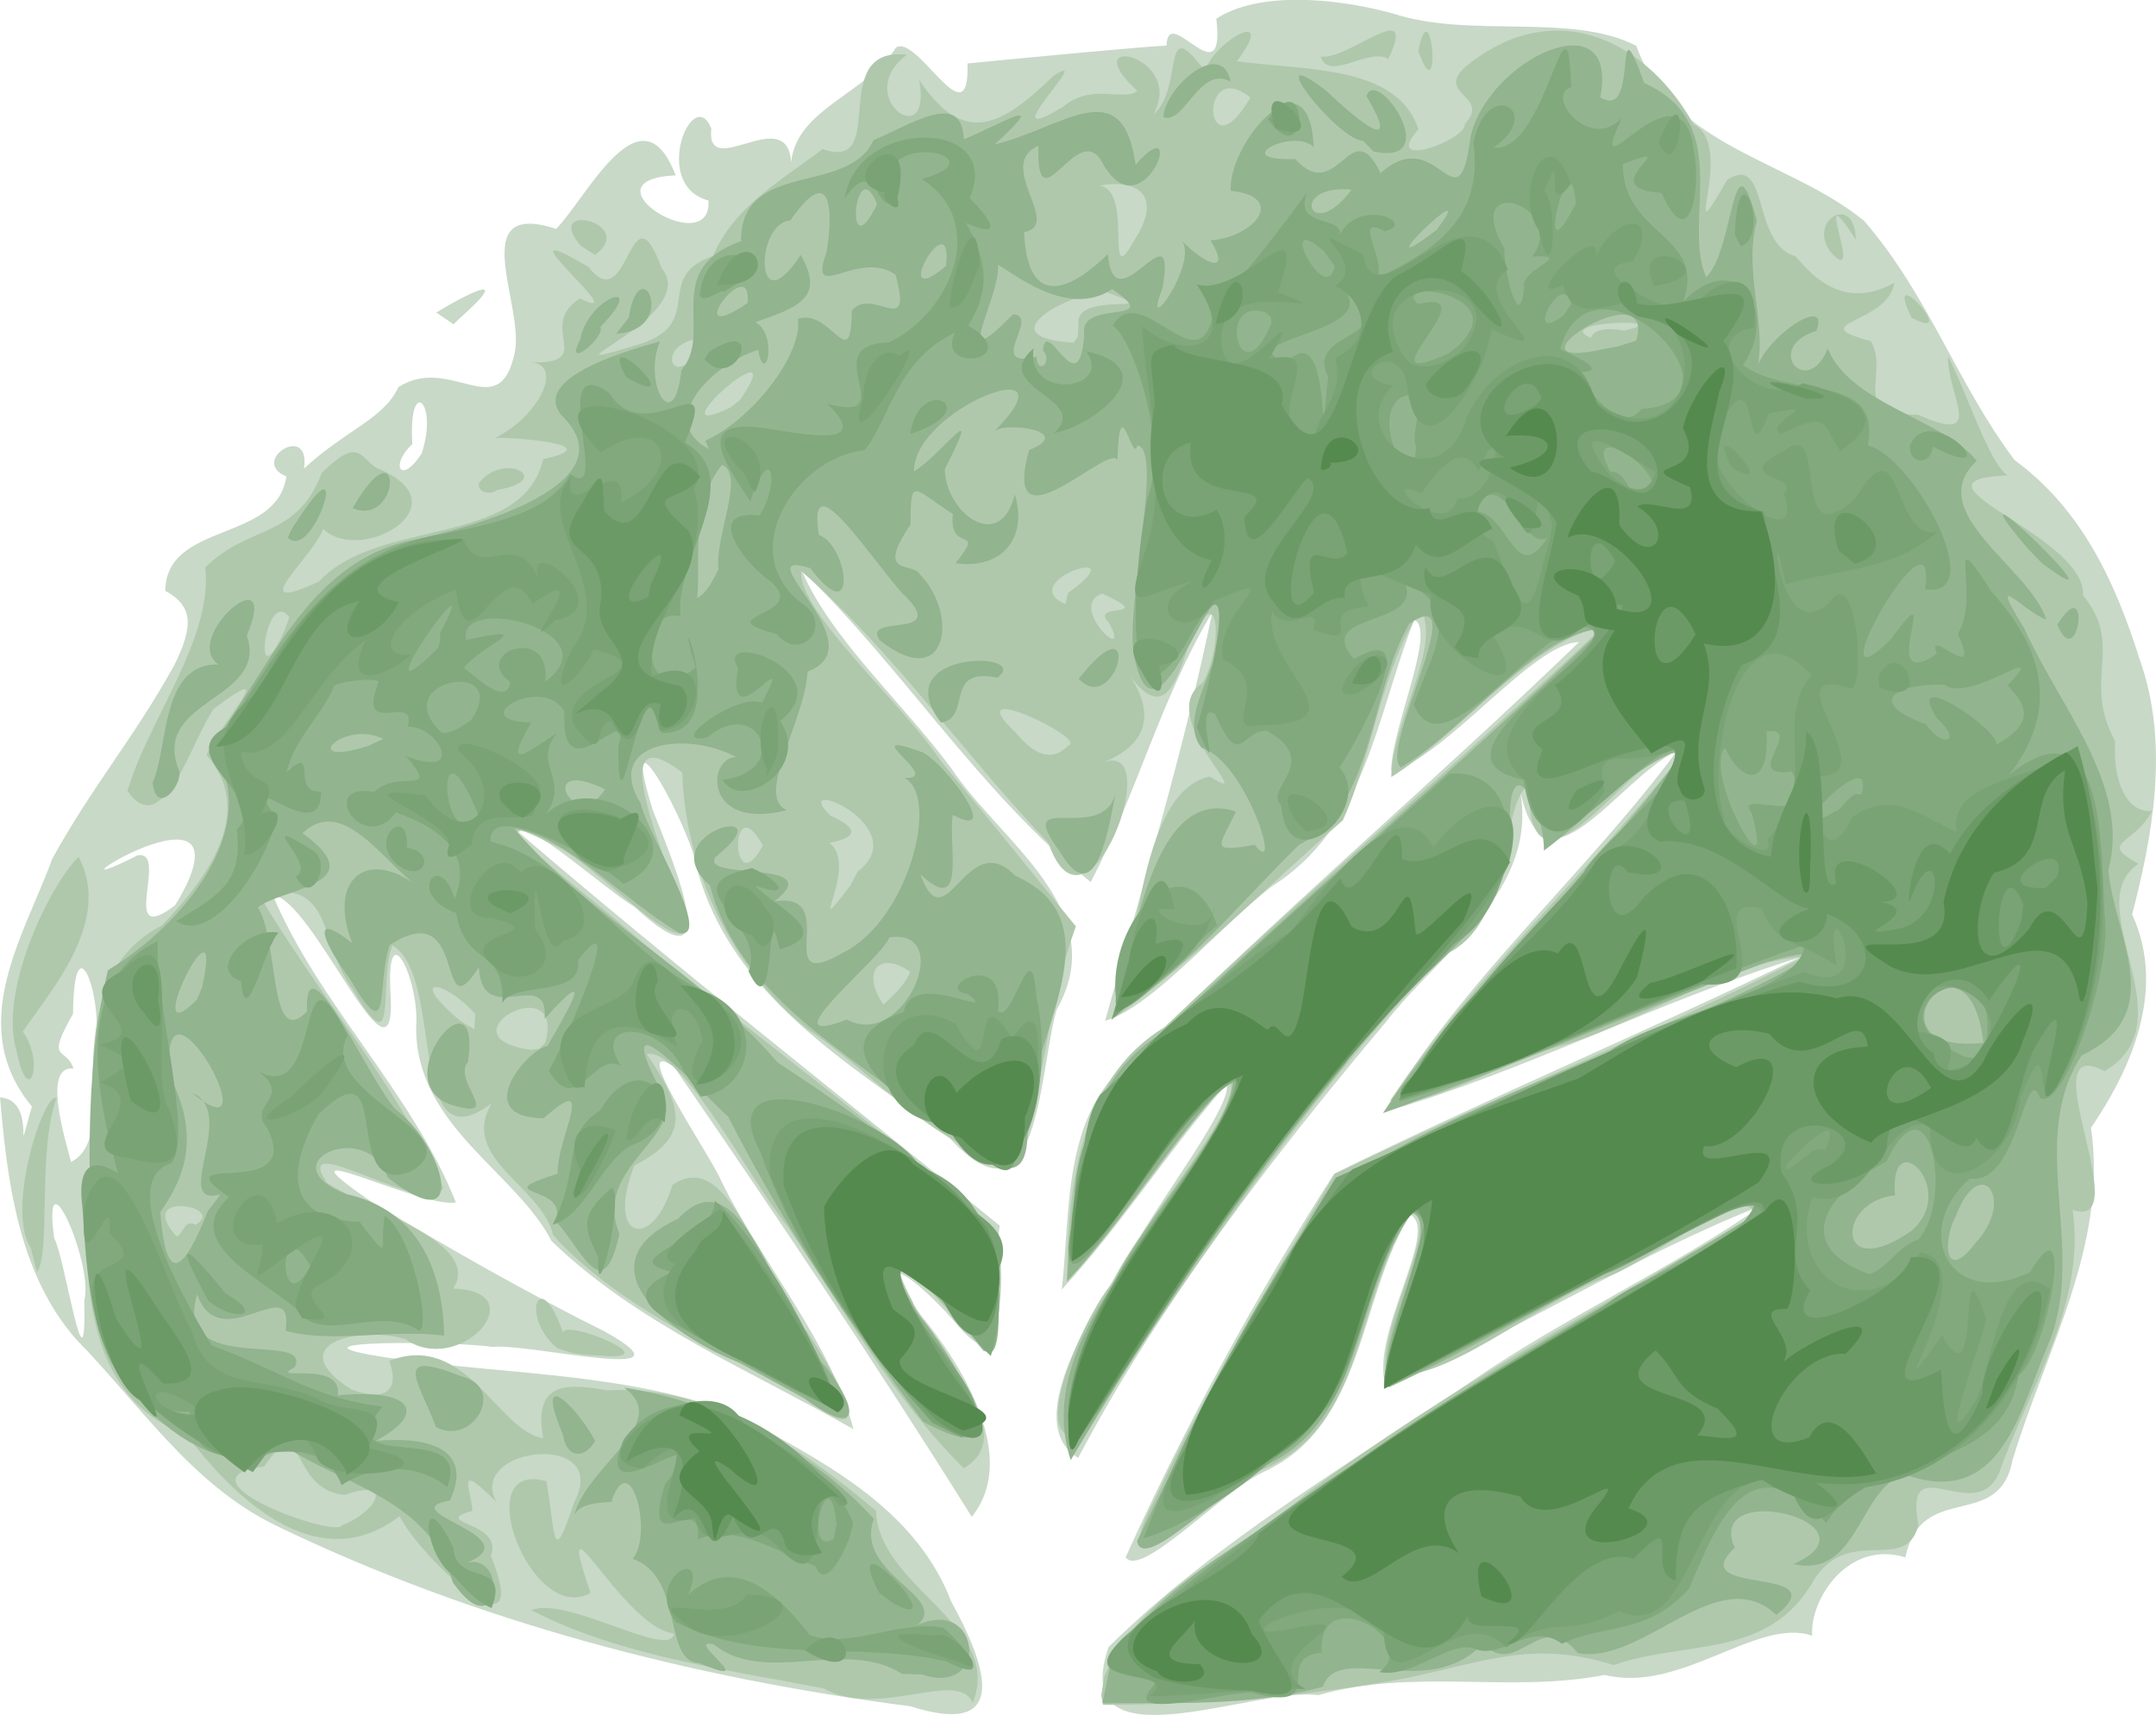 <?xml version="1.0" encoding="UTF-8"?>
<svg width="54.208mm" height="43.132mm" version="1.1" viewBox="0 0 54.208 43.132" xml:space="preserve" xmlns="http://www.w3.org/2000/svg"><g transform="translate(-81 -185.23)"><g transform="translate(30.038 43.538)" stroke-width=".265"><path d="m73.848 184.6c-5.497-0.708-10.967-2.133-15.965-4.552-2.125-1.039-3.404-3.043-5.014-4.684-1.456-1.672-1.729-4.014-1.906-6.075 0.997 0.064 0.297 1.978 0.801 0.229-1.693-2.05-0.186-4.309 0.513-6.232 1.024-1.855 2.055-3.034 3.072-4.876 0.482-0.981 0.471-1.473-0.232-1.861 0.025-1.748 2.81-1.207 3.045-2.876-0.95-0.389 0.624-1.382 0.443-0.198 1.048-0.969 2.006-1.247 2.376-2.05 1.325-0.84 2.533 0.985 2.923-0.865 0.256-1.171-1.261-3.865 1.042-3.112 0.771-0.786 2.135-3.621 3.004-1.346-2.431 0.11 0.925 2.167 0.824 0.632-1.46-0.385-0.39-2.954 0.073-1.811-0.148 1.363 1.898-0.668 2.008 0.849 0.127-1.34 1.903-1.728 2.632-2.882 0.538-0.365 1.861 2.379 1.801 0.397 1.505-0.147 4.447-0.427 5.005-0.448 0.024-1.105 1.493 1.366 1.251-0.677 1.036-0.677 2.913-0.545 4.43-0.134 1.949 0.645 4.482-0.029 6.129 0.815 0.918 2.572 3.875 2.873 5.733 4.408 1.63 1.893 2.305 4.037 3.774 6.006 1.661 1.222 2.513 2.993 3.149 5.014 0.779 2.173 0.297 4.531-0.188 6.416 0.884 1.933-0.072 3.954-1.036 5.367 0.434 2.927-1.152 5.633-1.972 8.355-0.339 1.812-2.3 0.505-2.693 2.447-1.45-0.448-2.414 1.071-2.343 1.971-1.38-0.48-3.298 1.461-5.217 0.985-2.384 0.466-4.798-0.179-7.2 0.509-1.617-0.225-6.327 1.891-5.275-1.211 2.694-2.66 6.036-4.59 9.164-6.707 2.338-1.61 4.958-2.778 7.275-4.402-3.261 1.278-6.227 3.221-9.46 4.571-0.46-1.248 1.375-3.956 0.603-4.333-1.305 2.11-1.14 5.304-3.684 6.468-1.062 0.505-3.085 2.689-3.47 2.148 1.512-3.336 3.27-6.559 5.241-9.646 3.861-1.9 7.843-3.567 11.704-5.438-3.541 1.091-6.927 2.871-10.439 3.884 2-3.355 5.046-5.957 7.359-9.08-1.529 0.73-3.359 3.938-3.957 0.936 0.509 2.565-1.966 4.08-3.378 5.901-2.87 3.421-5.627 6.988-7.723 10.941-1.53-0.926 0.572-3.978 1.445-5.35 0.607-1.153 2.421-3.487 2.294-4.05-1.466 1.655-2.65 3.545-4.151 5.168 0.234-2.056-1e-3 -4.546 1.895-5.891 3.592-3.583 7.466-6.872 11.112-10.392-1.169 0.02-3.366 2.921-4.724 3.239-0.002-1.053 1.152-3.55 0.58-3.798-0.943 2.373-1.21 5.214-3.582 6.703-1.336 1.035-2.995 3.026-4.191 3.382 0.943-3.41 1.986-6.805 2.693-10.273-1.277 2.125-1.924 4.623-3.055 6.783-2.788-2.24-4.723-5.386-7.269-7.849 0.693 1.682 2.559 3.358 3.761 4.986 1.225 1.851 4.07 3.567 2.651 6.072-0.453 1.582-0.434 5.731-2.725 3.19-2.489-1.822-5.458-3.546-6.319-6.74-0.157-1.047-2.028-4.425-1.108-1.462 0.558 1.393 1.878 4.592-0.466 2.422-0.686-0.399-2.765-2.276-2.905-1.871 3.95 3.393 8.059 6.598 12.093 9.892-0.171 0.934 0.453 4.209-1.023 2.551-0.811-0.997-2.398-2.286-0.95-0.288 1.114 1.35 2.435 3.61 1.27 5.06-2.397-3.833-4.921-7.589-7.484-11.314-1.199-0.829 0.916 2.216 1.196 2.889 1.02 2.063 2.781 4.093 3.311 6.22-2.578-1.469-5.431-2.648-7.587-4.729-0.903-1.748-3.421-2.899-3.406-5.379 0.095-1.196-0.794-3.008-0.638-0.724 0.096 2.575-1.98-2.539-2.967-2.594 1.174 2.767 3.493 4.943 4.603 7.721-0.795 0.19-4.815-1.863-2.155-0.036 1.984 1.197 3.909 2.294 5.922 3.298 2.402 1.345-1.927 0.27-2.859 0.374-0.865-0.141-5.705-0.188-2.608 0.272 2.917 0.434 5.984 0.356 8.761 1.427 2.103 1.151 4.481 2.32 5.395 4.707 0.788 1.431 1.625 3.478-1.028 2.631zm-20.766-10.209c0.238-0.919-1.066-3.85-0.758-1.563 0.268 0.468 0.814 4.201 0.758 1.563zm0.261-6.296c0.261-1.266-0.525-3.376-0.545-0.907-0.71 1.247-0.175 0.803 0.012 1.375-0.78-0.087-0.229 1.722-0.06 2.35 0.859-0.438 0.436-2.018 0.593-2.817zm2.318-4.174c1.271-2.788-4.064 0.703-1.24-0.719 0.815-0.148-0.513 2.363 0.942 1.258l0.14-0.234 0.159-0.304zm5.905-10.829c0.43-1.32-0.348-1.952-0.237-0.233-0.578 0.536-0.286 1.048 0.237 0.233zm0.376-3.535c-0.35 0.178 2.411-1.49 0.583 0.134l-0.161 0.156-0.422-0.29z" fill="#c8d9c7"/><path d="m78.717 183.88c0.857-2.188 3.361-3.12 5.05-4.594 3.563-2.67 7.501-4.759 11.313-7.028-0.085-0.93-2.776 1.269-3.767 1.562-1.722 0.632-4.117 2.76-5.499 2.425-0.212-1.235 1.341-3.644 0.678-4.097-1.486 2.09-1.128 5.438-3.836 6.522-0.928 0.555-4.128 3.516-2.647 0.706 1.319-2.822 2.927-5.491 4.518-8.164 3.907-1.889 7.962-3.491 11.816-5.464-1.897 0.099-4.174 1.703-6.234 2.275-1.278 0.357-3.404 1.613-4.191 1.341 2.118-3.133 4.949-5.691 7.284-8.642-0.779-0.826-3.807 4.51-3.81 0.704-0.756 0.577-0.351 3.535-2.145 4.293-3.5 3.632-6.288 7.855-9.057 12.044-1.496 0.41 0.047-3.012 0.728-3.79 0.705-1.523 3.391-4.49 2.95-5.124-1.471 1.6-2.6 3.483-4.081 5.072 0.019-2.222 0.257-5.066 2.446-6.391 3.624-3.445 7.45-6.686 11.077-10.117-2.005 0.503-3.549 2.675-5.366 3.82-0.002-1.316 1.281-3.323 0.739-4.209-1.03 1.594-1.19 3.614-1.959 5.298-1.897 1.659-3.681 3.466-5.718 4.952 0.586-1.804 0.625-5.675 2.373-6.055 1.327 0.834-1.455-1.532-0.172-2.362 0.512-0.917 0.435-2.793-0.368-0.917-0.394 1.267-0.753 1.859-1.659 0.483 0.874 1.119 0.714 1.972-0.502 2.452 1.654-0.667-0.384 4.831-1.355 2.014-2.129-2.226-3.893-4.813-6.219-6.839-0.077 1.036 2.551 3.321 3.527 4.796 1.138 1.372 2.257 2.76 3.382 4.143-0.706 1.933-0.812 4.029-1.407 5.975-1.986-0.231-3.631-2.261-5.339-3.392-1.936-1.543-3.065-4.003-3.152-6.455-2.189-1.662-0.163 2.761 0.15 3.81-0.08 1.048-2.385-1.588-3.383-1.982-2.607-1.371 1.159 1.506 1.786 2.064 3.014 2.587 6.301 4.86 9.226 7.543 0.451 0.633 0.187 3.141-0.197 3.123-0.558-0.691-2.952-3.445-1.794-1.257 0.51 1.191 2.8 3.309 1.293 4.196-1.731-1.7-3.031-3.997-4.426-6.07-0.989-1.235-2.67-4.521-3.548-4.346 0.888 1.298 1.151 2.067-0.307 2.8-0.742 1.849 0.442 2.196 0.955 0.491 1.54-1.054 2.321 2.753 3.387 3.69 0.629 0.986 2.005 3.182-0.048 1.707-2.164-1.267-4.617-2.252-6.336-4.128-0.298-1.252-2.365-1.924-1.552-3.318-2.171 1.641-1.157-3.213-2.495-3.973-0.362 0.964 0.173 3.106-1.002 1.092-0.871-1.178-0.448-2.814-2.341-2.361 1.464 2.498 3.43 4.717 4.619 7.362-0.325 0.818-3.867-1.569-2.928-0.133 1.082 0.724 3.925 1.524 3.182 2.671 2.086 0.058 0.182 2.234-1.209 1.269-1.132-0.346-3.137 0.117-1.355 1.265 0.985 0.364 1.198-0.09 0.955-0.719 1.942-0.747 2.717 1.758 3.872 1.948-0.237-1.352 0.473-1.413 1.604-1.205 2.61-0.154 4.854 1.431 6.763 3.026 0.06 1.934 3.218 2.874 2.433 4.836-0.365-0.875-2.362 0.417-3.748-0.366-2.475-0.483-5.115-0.815-7.352-1.968 0.903-0.371 3.477 1.256 3.591 0.588-1.297-0.142-3.09-3.936-2.102-1.024-1.472 0.856-3.109-3.366-1.109-2.808 0.234 1.3 0.131 2.258 0.699 0.53 0.953-1.808-2.699-1.409-1.96-0.012-1.029-1.026-0.64-0.354-0.597 0.228-1.111 0.314 0.807 0.27 0.46 1.127 1.134 2.793-1.799 0.018-2.29-0.994-2.099 1.616-4.223-0.534-5.366-2.057-2.607-0.916-2.595-4.085-2.451-6.374 0.307-2.243-0.517-5.198 1.845-6.426 1.116-1.168 2.376-2.838 1.117-4.285 0.378-0.843 1.919-2.471 0.19-1.166-0.537 0.705-1.269 3.393-2.18 2.07 0.542-1.82 2.15-3.826 1.958-5.615 1.074-1.091 2.297-0.708 2.927-2.379 0.92-0.908 0.96-0.413 1.363-0.134 2.282 0.914-0.373 2.463-1.326 1.54-0.259 0.721-2.067 2.218-0.107 1.327 1.5-1.63 5.112-0.836 5.64-3.081 1.806-0.397-1.082-0.571-1.217-0.531 1.131-0.555 1.734-1.854 0.9-1.905 1.691 0.051 0.123-0.894 1.238-1.606 1.486 0.734-2.304-2.284 0.22-0.789 1.023 1.33 1.03-2.177 1.838 0.033 1.003 1.2-3.331 2.751-0.729 1.958 1.951-0.519 0.435-1.718 2.015-2.269 0.537-1.211 1.513-1.761 2.76-2.688 1.702 0.598 0.072-2.603 2.121-2.374-1.409 1.043 0.658 2.519 0.305 0.636 1.113 1.659 2.038 1.197 3.367-0.095 1.169-0.769-1.687 1.953 0.248 0.769 0.742-0.611 1.484-0.124 1.873-0.397-1.633-1.501 1.223-0.909 0.406 0.582 0.785-0.666 0.163-2.611 1.293-1.081 0.223-0.763 1.86-1.653 0.802-0.249 1.843 0.243 4.024 0.106 4.566 1.709-0.949 1.063 1.208 0.273 1.165-0.133 0.749-0.782-1.105-0.744 0.367-1.698 2.113-1.453 4.273-0.288 5.388 1.712 1.098 0.544-0.436 3.608 0.845 1.386 1.07-0.663 0.597 1.626 1.721 1.93 0.702 0.881 1.508 1.207 2.476 0.663-0.148 1.051-2.345 0.997-0.586 1.47 0.478 0.847-0.578 1.887 1.176 1.845 1.772 0.794 0.73-0.479 0.763-1.469 0.507 1.006 1.046 2.714 1.496 2.998-2.846 0.124 1.993 1.509 1.898 3.019 1.052 1.273-0.04 2.119 0.807 3.665-0.066 1.005 0.299 1.825 0.929 1.755-0.462 0.875-1.365 0.763-0.342 1.33-1.542 1.032 1.295 3.962-0.855 5.215-1.934-1.022 0.868 4.043-0.801 3.49 0.34 2.369-1.091 4.46-1.847 6.61-0.604 1.376-2.415-0.699-2.029 1.31-0.327 1.29-1.827-0.1-2.709 1.521-1.149 1.843-3.136 1.375-4.955 2.004-1.977-0.622-3.137-0.117-5.176 0.32-2.515 0.479-5.131 0.671-7.662 0.68l-0.045-0.235 0.069-0.451zm-19.157-3.829c0.909-0.357 1.309-1.204 0.07-0.767-1.403-0.105-0.994-2.216-2.027-0.713-2.348 0.304 1.796 1.815 1.957 1.48zm-3.682-7.558c0.824-0.467-1.562-0.889-0.469 0.299 0.168-0.096 0.201-0.45 0.469-0.299zm8.792-4.578c0.537-1.915-2.709-0.153-0.362 0.178l0.21-0.022 0.152-0.156zm-1.759-0.728c-0.816-0.892-1.739-0.965-0.372 0.181l0.35 0.21zm10.936-1.055c-0.758-0.544-1.251-0.022-0.673 0.824 0.257-0.241 0.54-0.487 0.673-0.824zm-1.323-2.517c1.483-1.149-1.78-2.489-0.683-1.41 1.167 0.511 0.029 0.663-0.024 0.683 0.775 0.605-0.683 2.644 0.521 1.08l0.186-0.353zm-2.381-0.661c-0.849-1.542-0.818 1.514 0 0zm7.673-2.514c0.556-0.143-2.85-1.768-1.307-0.314 0.336 0.402 0.835 0.822 1.307 0.314zm-19.579-3.226c-0.604-0.811-0.976 2.274-0.109 0.301zm20.604 0.133c-0.517-0.531 1.259-0.064-0.163-0.728-0.921 0.315 0.779 1.857 0.163 0.728zm-1.025-0.744c1.819-1.3-1.39-0.307-0.071 0.28l0.071-0.28zm-8.247-4.856c1.405-2.038-2.32 1.202-0.236 0.19zm-0.851-1.553c-1.436 0.04-0.818 1.604 0 3e-5zm9.363-0.367c-0.107-0.847 2.453-0.172 0.623-0.816-0.978 0.117-2.911 1.17-0.748 1.297l0.106-0.152 0.02-0.329zm13.714 0.178c1.476-0.318-1.853-0.249-0.839 0.182 0.138-0.302 0.616-0.212 0.839-0.182zm-12.329-2.244c0.791-1.212 0.021-1.574-0.856-1.398 0.866 0.106 0.105 2.723 0.856 1.398zm2.935-3.615c-1.321-1.068-1.172 2.014 0 0zm-17.448 31.436c-0.942-0.827-0.405-2.096 0.167-0.36-0.074-0.418 2.769 0.733 0.915 0.559-0.367-9e-3 -0.742-0.042-1.081-0.198zm-13.216-2.51c-0.641-0.962 0.335-3.949 0.649-3.764-0.489 1.315-0.14 3.891-0.492 4.371l-0.077-0.273-0.08-0.334zm-0.361-4.957c-0.452-1.543 0.855-4.184 1.563-4.876 0.848 1.611-0.671 3.326-1.405 4.393 0.557 0.752 0.153 2.003-0.158 0.483zm11.623-14.263c0.61-0.835 1.954-0.093 0.474 0.158-0.143 0.119-0.491 0.103-0.474-0.158zm36.023-4.173c-0.76-1.563 1.296 0.705 0 0zm-33.446-1.795c-1.012-1.156 1.441-0.593 0.349 0.217l-0.349-0.217zm31.467 0.207c-0.718-0.812 0.559-1.603 0.579-0.37-1.171-1.829 0.217 1.178-0.579 0.37zm-12.876-4.977c0.679 0.114 2.471-1.565 1.7 0.062-0.468-0.306-1.504 0.582-1.7-0.062zm2.454-0.139c0.339-1.677 0.598 1.655 0 0z" fill="#afc8ac"/><path d="m78.853 183.66c1.247-2.343 4.016-3.416 6.01-5.065 3.217-2.303 6.707-4.177 10.061-6.259 0.844-1.264-2.177 0.767-2.892 1.021-2.07 1.036-4.051 2.254-6.152 3.224-0.42-1.195 1.429-4.066 0.586-4.392-1.475 1.98-1.166 5.14-3.619 6.32-0.911 0.39-3.147 2.808-3.296 1.936 1.495-2.988 2.871-6.099 4.891-8.773 2.678-2.002 5.975-2.966 8.958-4.43 0.933-0.315 4.778-2.152 1.98-1.356-3.236 1.215-6.394 2.629-9.648 3.799 2.211-3.328 5.309-5.967 7.625-9.188-1.352 0.417-2.404 1.722-3.576 2.586-0.006-1.198-0.953-2.768-0.852-0.449 0.048 2.597-2.99 3.732-4.141 5.81-2.592 3.112-4.842 6.487-6.905 9.967-0.522-1.584 0.199-3.126 1.08-4.438 0.763-1.684 2.998-3.869 3.013-5.202-1.587 1.55-2.673 3.529-4.186 5.144 0.153-2.25 0.233-4.912 2.382-6.244 3.623-3.468 7.478-6.687 11.088-10.167-1.656 0.066-3.41 2.509-5.073 3.483-0.594-0.384 1.866-4.749 0.206-3.608-1.009 1.732-0.87 4.606-2.764 5.555-1.262 1.202-3.286 3.669-4.625 4.13 0.463-1.617 0.936-5.665 3.033-4.963-0.444 0.927-0.663 1.024 0.471 0.838 0.735 0.928-0.237-2.124-1.333-2.439-0.618-0.762 0.473-2.02 0.459-2.963 0.129-2.682-1.627 3.835-2.181 0.509-0.144-1.357 0.756-5.083 0.102-5.155-0.114 0.514-0.45-1.528-0.497 0.381-0.164-0.498-2.948 2.398-2.224-0.263 1.165-0.461-0.548-0.725-0.868-0.475 2.114-2.132-2.037-0.584-2.024 1.013 0.765-0.472 1.77-2.006 0.773-0.055 0.024 1.105 1.404 2.132 1.76 0.63 0.329 1.062-0.283 1.9-1.491 1.734 0.8-0.987-0.178-0.207-0.065-1.237-1.001-0.647-1.065-0.973-1.063 0.265-0.909 1.336 0.063 0.919 0.238 1.257 0.974 0.996 0.703 3.002-1.016 1.65-0.47-0.694 1.875 0.038 0.54-1.212-0.829-0.947-2.374-3.345-2.067-1.434 0.735 0.253 1 2.448-0.216 0.834-1.725-0.533 1.716 1.946-0.067 2.599-0.085 1.301-1.329 3.131-0.524 3.488-2.128 0.535-1.991-1.353-1.272-1.335-1.241-0.675-3.351-0.387-2.401 1.17 0.154 0.714 1.841 3.416 0.976 3.254-1.34-0.774-2.892-2.467-4.157-2.628 1.923 2.266 4.69 3.625 6.625 5.886 1.943 1.263 3.861 2.66 5.419 4.388 0.055 0.504 0.457 3.932-0.436 2.596-0.648-0.924-2.916-3.052-1.464-0.682 0.775 0.9 2.864 4.248 0.138 2.725-1.822-2.415-3.532-4.961-4.897-7.662-0.706-0.633-3.01-3.224-1.749-0.754 0.904 1.2-1.721 1.95-0.989 3.694-0.416 1.915-0.97 0.329-1.608-0.321 0.365-0.933-1.803-0.599 0.054-1.19-0.035-0.88 1.035-2.634-0.352-1.393-1.854-0.018-0.412-1.739 0.095-1.817 0.498-0.868 1.273-2.183-0.07-0.685 0.105-1.361-1.569 0.297-1.654-1.3-1.098 1.719-0.24-1.869-2.245-0.552-0.343 1.038 0.062 2.671-1.022 0.809-0.492-0.638-1.122-1.811 0.085-0.858-0.612-1.538 0.301-2.405 1.595-1.47-0.813-0.578-1.844-2.262-2.849-1.296 1.824 1.299-0.528 1.382-1.119 1.865 0.538 0.851 0.264 3.61 1.234 2.618-0.083-2.025 1.654 1.917 2.243 2.475 1.177 0.886 1.899 3.357-0.213 1.701-0.496-1.506-3.037-0.373-1.059 0.411 1.81 0.397 2.442 1.887 2.477 3.565-1.347-0.176-2.808 0.203-3.986-0.121 0.226-1.577-1.639 0.713-2.225-0.918-0.626 2.081 2.901 0.893 2.455 1.83-0.736 0.399 1.212-0.212 1.084 0.711 1.855-0.184 2.285 0.437 0.942 1.15 0.91-0.1 2.567-0.012 1.877 1.491-1.577 0.291 2.347 0.956 0.211 1.643 1.305-0.637 1.101 2.189-0.14 0.419-0.566-2.085-2.754-2.444-4.251-3.439-1.704 1.291-4.715-1.516-4.757-3.62-0.136-2.767-0.298-5.622 0.335-8.335 1.88-1.129 3.981-3.622 2.591-5.637 1.462-1.888 2.412-4.597 5.012-5.168 1.549-0.318 5.584-1.427 3.799-3.155-0.817-1.012 2.036-1.713 2.482-1.856-0.45 1.038 0.354 2.449 0.534 0.727 0.834-0.943-0.522-2.531 1.502-3.246-0.007-2.062 2.693-1.129 3.33-2.539 0.973-0.406 2.226-1.271 2.272-0.02 0.991-0.412 2.207-1.185 0.773 0.128 1.713-0.409 3.216-1.866 3.545 0.509 1.344-1.524 0.202 1.76-0.824-0.026-0.601-1.217-1.68 1.684-1.619-0.45-1.103 0.486 0.626 1.99-0.361 2.17 0.079 1.801 1.007 1.623 2.107 0.554 0.152 1.883 1.753-1.331 1.374 0.856-0.556 1.399 0.898-0.601 0.492-1.185 0.605 0.622 1.243 0.838 0.713-0.017 1.133-0.084 1.914-1.106 0.511-1.245-0.088-1.191 1.976-3.599 2.085-1.101-0.499-0.501-2.194 0.365-0.464 0.3 1.067 1.187 1.401-1.212 2.145 0.358 1.455-1.325 1.949 1.525 2.267-0.941 0.478-1.965 3.746-3.454 3.257-0.969 1.024 0.64 0.271-2.672 1.105-0.358 2.289 1.025 0.94 3.449 1.556 4.882 0.719-0.666 0.649-3.765 1.277-1.419-0.371 1.365 0.34 2.725-0.05 3.953-0.015-0.846 1.919-2.201 1.55-1.187-1.365 0.432-0.224 1.726 0.281 0.448 0.585 1.414 2.864 1.747 3.748 2.823-1.381 1.284 1.299 2.654 1.748 3.987-0.509-0.133-1.549-1.378-0.556 0.224 0.913 2.024 2.682 3.953 2.116 6.083 0.156 1.693 1.53 3.614-0.669 4.657-1.402 2.146 0.142 4.876-0.829 7.235-0.73 1.678-1.188 4.2-3.645 3.295-1.145 0.414-1.147 2.62-2.776 2.266 2.304-1.035-2.253-2.177-1.475-0.41-1.331 1.238 2.623 0.415 1.047 1.687-1.461-1.384-3.333 1.258-4.988 0.962-0.956-1.171-1.519 0.671-2.394-0.243-1.359 1.472-3.639-0.062-4.018 1.086-1.806 0.494-3.691 0.402-5.544 0.411 0.059-0.286 0.117-0.573 0.176-0.859zm-22.346-11.932c-1.269 0.343 0.464-2.066-0.716-2.555 2.138 1.772-0.881-3.66-0.555-0.402 0.712 1.387 0.453 2.426-0.245 3.403 0.152 1.931 0.601 1.47 1.195-0.021l0.321-0.425zm44.132 1.216c1.021-1.115 0.1-2.279-0.503-0.666-0.319 0.562-0.315 1.735 0.503 0.666zm-1.617-0.299c1.217-1.06-0.576-2.757-0.413-0.892-1.473 0.135-1.515 2.234 0.413 0.892zm1.81-4.728c-0.389-3.276-3.145 0.329 0 0zm-44.792-1.388c0.616-2.719-1.659 1.843-0.129 0.304l0.129-0.304zm10.136-4.987c-1.809-0.883-0.759 1.177 0 0zm-5.578-1.269c-1.025-0.502-2.18 0.75-0.378 0.177l0.378-0.177zm8.428-4.263c-0.1-0.817 0.685-2.397 0.087-2.627-0.808 1.017-0.527 2.384-0.622 3.353 0.272-0.162 0.395-0.461 0.535-0.726zm-0.331-3.233c1.168-0.531 2.447-2.154 2.33-3.069 0.836-0.27 1.343 1.456 1.351-0.199 0.514-0.643 1.561 0.748 1.102-0.909-0.943-0.669-2.221 0.786-1.734-0.571 0.133-0.763 0.222-2.413-0.913-0.793-0.891 0.065-0.906 2.677 0.261 0.867 0.625 1.08-0.063 1.316-1.14 1.69 0.587 0.315 0.25 1.675 0.072 0.696-1.217 0.389-2.548 1.808-1.236 2.497l-0.093-0.209zm8.49-2.279c0.091-0.913 0.912 1.46 1.038-0.41-0.143-0.89 2.077-0.197 0.701-1.127-1.093 0.744-2.457-0.381-2.869-0.61 0.061 0.842-1.243 2.898 0.378 1.244 0.704 0.053-0.711 1.382 0.591 1.066 0.03 0.491 0.418 0.125 0.16-0.163zm14.917-0.24c0.538-1.835-3.632 0.852-0.8 0.208l0.343-0.063zm-22.343-0.946c0.121-1.355-1.779 1.207 1.3e-5 0zm4.988-0.93c0.186-1.709-1.505 1.251 0 1e-5zm12.331-0.904c1.253-1.646-2.042 1.542 0 0zm-14.064-0.648c-0.555-1.414-0.85 1.736 0 0zm11.93-0.369c-1.613-0.148-1.035 1.403 0 0zm-11.297 37.326c-1.42-0.915-3.471 0.306-4.737-0.744-0.813-0.187 1.305 1.175-0.373 0.468-0.921-0.027-0.367-2.187-1.669-2.615 0.525-0.624-0.045-2.838-0.526-1.47 0.178 0.091-0.804-0.053-0.951 0.397 0.305-1.272 2.492-2.347 1.264-3.236 2.342 0.368 4.68 1.545 6.28 3.3-0.518 1.382 1.929 1.962 1.093 2.672 1.593-0.737 1.837 1.816 0.11 1.24l-0.491-0.013zm-8.531-6.019c-0.768-1.824 0.402-0.639 0.809 0.161-0.281 0.483-0.726 0.421-0.809-0.161zm-3.193-0.193c-0.438-1.166-1.134-1.968 0.643-1.271 1.159 0.287 0.26 1.782-0.643 1.271zm7.66-1.605c-1.6-0.6-4.164-2.426-1.567-3.632 1.661-1.788 2.563 2.631 3.72 3.739 0.911 1.204 0.767 1.75-0.572 0.761-0.53-0.285-1.056-0.575-1.582-0.869zm4.098-6.659c-1.927-1.472-4.217-2.837-4.866-5.349-1.536-1.326 1.985-2.192 0.144-0.726-0.453 0.621 2.881 0.044 1.472 1.123 1.744-0.273-0.16 2.392 1.747 1.282 1.627-0.819 2.425-3.93 1.524-4.387 1.025 0.056-1.329-1.286 0.436-0.652 0.536 0.225 2.088 2.279 0.779 1.582-0.117 0.793 0.354 2.581-0.813 1.497 0.641 1.774 1.155-1.233 2.383 0.032 2.743 1.224 0.158 4.309 0.308 6.451 0.01 2.327-2.264-0.538-3.115-0.854zm-1.426-1.979c1.443 0.777 2.745-2.324 1.065-2.065-0.126 0.481-3.159 2.867-1.065 2.065zm-9.849 2.171c-1.884-0.487 0.683-3.608 0.324-1.111-0.408 0.482 0.879 1.444-0.324 1.111zm15.201-6.398c-1.219-1.647 1.109-0.103 1.419-1.514-0.165 0.691-0.46 3.154-1.419 1.514zm-22.808-1.736c0.403-0.862 0.189-2.999 1.654-2.968-0.952-0.676 1.591-2.818 0.715-0.728 0.563 1.65-2.475 1.589-1.69 3.429 0.026 0.415-0.598 1.095-0.678 0.267zm19.824-1.506c-1.419-1.845 2.357-1.8 1.411-1.129-1.36-0.276-0.624 1.008-1.411 1.129zm3.46-1.1c1.666-2.106 0.962 0.992 0 0zm24.606-1.363c0.878-1.397 0.525 1.276 0 0zm-0.738-1.906c-2.355-2.779 2.775 2.173 0.358 0.366l-0.358-0.366zm-43.408-0.869c1.274-1.911 0.273 1.222-0.347 0.587l0.118-0.247zm1.284-0.154c1.283-2.219 1.222 0.505 0 0zm5.724-4.243c0.184-1.065 1.762-1.604 0.505-0.314 0.14 0.252-0.947 1.147-0.505 0.314zm1.222-0.55c0.275-1.787 1.289 0.309-0.32 0.409l0.32-0.409zm18.457-4.446c-0.669-0.032-2.668-2.624-0.899-1.236 0.574 0.545 1.977 1.787 0.986 0.114 0.257-0.787 1.994 1.781 0.177 1.391l-0.263-0.27zm-5.021-0.598c0.074-0.798 1.481-1.976 1.694-0.889-0.781-0.435-1.169 1.113-1.694 0.889z" fill="#92b48e"/><path d="m79.913 184.14c0.652-0.636-2.116 0.116-0.708-1.266 3.683-3.239 7.941-5.768 12.1-8.347 1.142-0.921 3.536-1.441 3.826-2.716-3.158 1.514-6.236 3.19-9.35 4.792 0.114-1.566 0.813-3.007 1.06-4.532-1.329 0.121-1.498 3.625-2.459 4.951-1.228 1.365-3.074 2.87-4.672 3.357 1.187-3.056 2.814-5.974 4.701-8.656 2.012-1.703 4.704-2.374 7.021-3.594 1.332-0.959 4.776-1.425 4.9-2.668-3.454 1.15-6.691 2.907-10.187 3.929 0.882-1.869 3.13-3.923 4.63-5.757 0.436-0.786 3.289-2.99 2.18-3.078-1.424 0.648-3.261 3.636-3.685 0.746-2.996-0.604 3.243-3.752 1.441-3.851-1.31 0.266-3.522 3.681-4.199 1.956 0.399-1.192 1.303-2.424-0.223-3.053 0.445 1.128-2.333 0.713-1.285 1.915 1.874-1.105-7e-3 2.204-0.366 2.723 0.926 1.053-1.321 2.934-1.465 0.942-0.461-0.402 1.058-1.084-0.368-1.87-0.648 0.019-0.66 0.998-1.293-0.414-0.61-0.393 0.284 2.086-0.457 0.334 0.34-1.096 1.22-4.909-0.313-2.038-1.749 2.638-1.192-2.564-0.923-3.727 0.532-1.442-0.423-4.093-0.88-4.335 0.716-1.24 2.298 1.74 2.554-0.516 0.884-0.842 1.909-2.274 2.33-2.829-0.347 0.909 0.921 0.561 0.822 1.066 0.473-0.957 1.972-0.314 1.137-0.096-0.967-0.527 0.353 1.154-0.392 1.281 1.66-0.792 2.873-1.581 2.621-3.517 0.342-1.66 1.808-0.763 0.502 0.131 1.333 0.183 1.86-4.415 1.952-1.523-0.675 0.205 0.468 1.646 1.276 0.776-1.025 2.232 1.527-1.691 1.813 0.854 0.178 0.881-0.095 2.663-0.816 1.03-1.84-0.107 0.747-1.372-0.973-0.726-0.018 1.805 2.126 1.785 1.517 3.46 1.401-1.407 2.408 0.296 1.502 1.602 1.213 0.874 3.485 0.145 3.141 2.017 1.152 0.291 3.079 3.869 1.438 3.617 0.352-2.451-2.925 3.302-0.861 1.262 1.419-1.964-0.453 1.446 1.16 0.361-0.301-0.758 1.16 0.885 0.526-0.504 0.618-0.987-0.391-2.98 0.842-1.064 1.415 1.57 1.649 3.055 0.446 4.613 2.487-1.969 2.294 1.974 2.409 3.63 0.155 1.321-1.033 4.842-1.632 4.492-0.378-1.014-0.517 2.21-1.762 2.029-1.5 1.313-0.51 3.334 1.514 2.353 1.165-1.985 0.436 2.111-0.291 2.59-0.374 2.539-3.792 1.949-4.835 3.716-1.923-2.096-2.738-0.029-3.447 1.648-1.042 1.187-2.195 0.891-3.196 1.394-0.792-0.589-1.506 0.405-2.19 0.128-0.61-0.248-1.564 0.75-2.402 0.581 1.113-0.828-1.582-2.292-1.45-0.489-1.258 0.115 0.214 1.488-1.661 1.033-0.365-0.182-3.404 0.768-2.62-0.139zm19.278-11.272c0.903-1.015 0.295-4.253-0.8-1.966-1.478 0.771-2.446 2.101-0.424 2.833 0.477-0.165 0.724-0.721 1.224-0.866zm1.721-5.028c0.332-2.599-3.134-0.798-0.783 0.309 0.329 0.227 0.794 0.221 0.783-0.309zm-5.905-5.697c-0.536-0.689 1.931 0.541 1.006-1.05-1.315 0.196 0.355-1.123-0.636-1.01 0.079 1.522-0.661 1.259-1.041 0.413-0.588 0.624 1.31 3.963 0.671 1.647zm2.753-0.465c0.412-1.43-2.288 1.379-0.653 0.419 0.168-0.013 0.378-0.543 0.653-0.419zm1.904-1.926c-0.871-1.339 1.528 0.255 1.495 0.665 1.123-0.614 0.613-1.129 0.284-1.486 1.124-1.233-0.935 0.481-1.592-0.023-1.28-0.028-1.971 0.452-0.469 0.997 0.422 0.606 0.95 0.462 0.282-0.153zm-9.784-4.552c-0.623 0.451-1.092-1.997-1.888-0.657 0.915-0.038 1.04 1.988 1.888 0.657zm2.622-1.382c-0.196-0.641-1.719-1.459-1.05-0.265 0.526-0.036 0.437 1.074 1.05 0.265zm-5.934-0.902c-0.198-0.435 0.505-1.622-0.415-1.211-0.747 0.591 0.355 2.57 0.415 1.211zm-2.21-1.754c-0.622-1.189 1.957-0.918 0.473-2.074 0.604 1.007-3.035 1.148-1.526 1.725 1.224-1.298 0.761 3.239 1.052 0.349zm7.872 0.816c2.974-0.201-1.24-4.36-2.043-1.51 0.204 0.114 1.444 0.616 0.353 0.581 0.34 0.37 1.154 1.641 1.69 0.929zm-4.843-1.401c1.968-1.442-1.544-1.952-0.772-1.238 1.886-0.458-1.595 2.318 0.772 1.238zm-4.59-1.021c-1.281-0.465-0.673 2.225 0.132 0.264l-0.009-0.145-0.123-0.119zm7.671-0.219c-0.206-0.922-1.259 1.1-0.184 0.279zm-1.182-0.424c-0.115-0.449 1.315-0.825 0.208-0.772 0.913-1.315-1.832-2.143-0.706-0.191-0.049 0.327 0.359 2.257 0.498 0.964zm-5.034-0.904c-1.264-1.103 0.062 1.456 0.267 0.374zm6.331-1.204c-0.136-1.843-1.102 2.189 0 0zm-15.821 36.67c-2.191-0.524-4.641 0.1-6.8-0.988-0.836-1.075 0.867-2.022 0.304-0.688 1.083-1.002 2.154-0.16 3.052 1.003 0.958 0.385 2.272-0.388 3.355-0.177 0.361 0.265 1.469 1.546 0.088 0.85zm-12.399-2.16c-0.79-0.541-0.863-2.469-0.005-0.713 0.049 1.001 1.438 0.298 0.964 1.527-0.4-0.165-0.678-0.503-0.958-0.814zm10.699 0.426c-1.065-2.098 1.997 1.154 0.354 0.265l-0.354-0.265zm-1.595-0.662c-1.287-0.524-2.016-1.036-2.962-0.679 0.126-1.312-1.447 0.65-0.824-1.379 1.704-2.119-1.957 1.073-1.04-1.126 1.609-2.228 4.99 0.309 5.761 2.054 0.043 0.326-0.66 1.902-0.935 1.131zm0.529-1.051c-0.179-1.836-0.898 0.872-0.068 0.363zm-12.444-0.989c-0.791-2.019-3.607 0.556-3.822-1.848-2.436 0.095-2.578-3.306-2.692-5.105-0.148-1.107 0.243-1.303 0.894-0.885-0.527-1.896-1.166-4.824 0.994-5.84-0.069 1.637 0.907 4.937 0.34 5.582-1.408 0.445 0.352 3.481 1.017 4.582 1.7 0.619 2.534 1.327 4.292 1.54-1.384 1.774 2.287 0.276 1.633 2.021-0.716-0.593-1.844-0.587-2.655-0.047zm18.265-1.98c0.318-2.756 2.503-4.809 3.816-7.145 1.801-2.607-1.306 0.217-1.732 1.181-0.709 0.894-2.601 4.169-1.927 1.088-0.089-2.571 1.782-4.249 3.577-5.758 1.909-1.805 3.91-3.521 5.853-5.276 2.125-0.184 1.804 3.358 0.07 4.309-3.755 3.776-6.712 8.233-9.56 12.701-0.115-0.356-0.08-0.734-0.097-1.101zm-3.944-0.183c-1.508-1.889-2.996-3.922-3.795-6.218-1.329-2.525 3.299-0.877 4.026 0.388 2.106 0.71 2.211 3.431 1.768 4.746-0.715-0.667-1.76-2.399-2.407-2.123 0.16 1.268 3.133 3.575 1.672 4.171-0.497-0.204-0.897-0.583-1.264-0.964zm-4.126-0.873c-1.127-0.844-3.76-1.486-1.883-2.324-1.558-0.36 1.121-0.776 1.068-1.795 1.207 0.991 2.881 4.151 3.071 5.269-0.774-0.338-1.515-0.747-2.256-1.15zm-11.355-1.418c-0.989-0.802-2.878-1.698-1.669-2.791-1.796-1.226 1.924 0.169 0.956-1.741-0.518-0.589 0.654-0.745-0.206-1.41 1.655 0.868 0.872-3.64 2.229-0.908-0.82 1.509 3.266 2.486 1.573 3.426-1.807 0.654-0.342-3.342-2.31-1.449-0.798 1.403-0.818 2.65 1.033 2.705 0.84 1.069 0.492 0.683 0.637-0.153 0.689 0.45 1.168 2.838 0.868 2.887-1.025-0.677-2.49 0.424-3.111-0.567zm0.375-1.054c-0.849-1.542-0.818 1.514 0 0zm-2.572 0.86c-0.95-1.724-0.5-1.329 0.441-0.17 1.051 0.603 0.153 0.707-0.441 0.17zm9.811-1.074c-0.384-0.803-0.461-1.064 0.341-1.759 0.316 0.291-0.418 3.245-0.341 1.759zm-1.153-0.825c0.733-1.419 0.226-2.27 1.203-2.881 1.086-1.854 2.539 0.244 0.78 0.881-0.779 0.436-1.155 1.771-1.983 2zm9.475-2.715c-1.334-0.809-2.599-1.968-0.643-2.638 0.209-1.108 2.442 0.247 1.618-0.453-0.936-0.109 0.956-1.209 0.751 0.421 0.37 0.404 0.847-2.175 0.965-0.325 0.393 1.464 0.006 5.79-2.214 3.334l-0.232-0.162-0.246-0.176zm-6.173-1.148c-0.55-1.273-2.356-1.319-1.58-0.134-0.685-0.39-1.115 1.329-1.814 0.121 0.377-0.6 2.026-4.451 0.735-2.781 0.124 0.981-1.654 0.513-1.903 1.086 0.063-1.459-0.906-0.855-1.163-2.272-1.294-0.465-0.4-1.626-0.04-0.353 0.469-1.108-0.303-1.765-1.474-2.173-0.823 1.112-2.006-0.774-0.545-0.514 0.629-0.603 1.684 0.143 0.802-0.903 1.581 0.606 0.75-0.808 0.042-0.734 0.245-0.915-1.329 0.35-0.727-1.144-0.248-0.115-1.224 0.045-1.138 0.152-0.316 0.729-0.987 1.282-1.186 2.14 0.822-0.769 0.082 0.529 0.866 0.475 0.032 1.494-2.166-0.79-1.119 0.676-0.263 1.188-1.6 3.186-2.52 2.586 1.089-0.665 1.676-0.961 1.529-2.305 0.851-0.851-1.776-1.879-0.175-2.624 1.31-2.08 2.632-4.401 5.325-4.8 1.268-0.265 2.709-0.539 3.23-1.517 1.067 0.803-0.61-3.124 0.965-2.05 0.938 1.517 2.86-0.94 1.916 1.258 1.585 0.927-0.259 2.872-0.113 4.37-1.092-0.28-0.97 2.518 0.386 1.282-0.724-2.383 1.04 1.76-0.866 1.65-0.473-2.446-1.073 3.251-1.08 0.351 0.406-1.334-1.474 1.351-1.355-0.888-0.556-0.962-2.564 0.252-0.84 0.276-0.775 1.356 0.004 0.666 0.648 0.275-0.637 0.798 0.353 1.132-0.27 2.025 1.381-1.26 3.97 0.859 1.947 1.761-0.877-0.788-3.434-2.115-3.337-1.062 1.929 0.427 3.358 2.749 5.25 3.721 1.723 0.546 1.393 2.524 0.031 2.689-0.143-0.212-0.287-0.427-0.429-0.638zm-5.155-6.422c-1.168-2.888-0.946 1.152 0 0zm-0.188-2.413c1.065-1.579-2.199-1.019-0.733 0.335 0.279-2e-3 0.516-0.183 0.733-0.335zm0.982-0.947c-1.015-0.731 1.039-1.495 0.877-0.013 1.725-1.27-2.237-2.238-1.993-1.048 1.975-0.428 0.293 0.177-0.05 0.709 0.22 0.141 1.075 1.01 1.166 0.351zm-1.771-1.23c1.314-2.429-2.249 2.547-0.052 0.38l0.065-0.207zm16.995 9.167c-0.216-1.96 1.759-4.077 2.546-1.82-0.418 0.263-2.674 2.942-2.546 1.82zm-21.996-0.426c-0.856-0.251 0.142-1.373 0.951-1.209-0.318 0.212-0.838 2.598-0.951 1.209zm12.762-0.235c0.486-1.302-2.091-2.128 0.091-2.601 0.646 0.286 1.065 0.785 0.083 0.443 0.401 0.49 2.083 1.208 0.605 1.594-0.37-1.723-0.046 2.104-0.778 0.564zm-11.383-2.397c0.594-0.248-1.209-1.67 0.437-0.639 0.477 0.321-0.052 1.449-0.437 0.639zm2.549-0.292c-0.77-0.686 0.326-1.524 0.241-0.423 0.761 0.11 0.432 0.935-0.241 0.423zm8.182-2.13c1.776-0.233 0.881-2.147-0.385-1.069-1.086 0.229 0.763-1.146 1.375-0.866 0.909-1.755-0.945 1.078-0.602-0.879-0.623-1.009 2.626 0.099 1.056 1.333 0.794 1.183-0.982 2.293-1.443 1.481zm1.365-3.668c-1.913-0.487 1.071-0.443-0.287-1.417-0.652-0.522-1.493-1.721-0.149-1.564 0.516-0.807 0.307-1.946-0.236-0.359-0.774-1.141-1.402-2.153 0.561-1.804 0.99 0.153 2.477 0.429 1.385-0.642 1.952 0.512-0.367-1.493 1.544-1.548 1.527-0.719 2.531-3.003 0.829-4.106 2.183-0.617-1.581-1.36-0.644 0.534-0.518 0.478-0.453-1.212-1.296-0.067 0.327-2.039 4.012-1.993 3.137 8e-3 0.489 0.497 0.919 1.071-0.093 0.628 0.711 1.231 0.446 1.937 0.059 2.579 1.469 0.876-0.841 1.243-0.336 0.179-1.479 0.694-1.683 2.279-2.273 2.954-1.719 0.194-3.219 2.52-1.635 3.809 0.929 0.566 0.026 1.562-0.566 0.817zm28.487-4.743c0.533-1.186 2.58 1.065 0.568 0.027-0.02 0.473-0.596 0.479-0.568-0.027zm-25.131-0.29c0.211-1.552 1.946-0.628 0 0zm3.609-0.021c0.976-0.867-1.657-1.127-0.513-2.13-0.201 1.34 2.039 1.049 1.319 0.071 2.047 0.454 0.184 1.88-0.805 2.059zm-10.75-1.398c-0.832-1.524 1.738 0.961 0 0zm2.096-0.656c1.468-0.923 0.623 1.09-0.136 0.191zm-0.252-1.421c0.164-1.675 2.247-0.934 0.595-0.076-0.016-0.109-0.516 0.335-0.595 0.076zm26.025-1.505c0.086-2.339 0.912 0.058 0.153 0.28l-0.153-0.28zm-11.737-2.91c1.05-1.498 1.037 1.444 0 0z" fill="#81a97d"/><path d="m79.867 184.34c0.972-0.765-2.336-0.111-0.483-1.584 1.831-1.415 3.621-2.893 5.593-4.227 3.258-2.374 6.918-4.113 10.261-6.34-0.081-0.783-2.957 1.217-3.944 1.545-1.847 0.956-3.689 1.922-5.534 2.882-0.057-1.407 1.807-4.231 0.642-4.507-1.336 2.024-1.188 5.03-3.524 6.311-0.908 0.747-3.692 2.438-2.281 0.022 1.099-2.494 2.533-4.817 3.953-7.136 3.923-1.719 7.74-3.731 11.768-5.168 2.045 0.83 0.401-2.661 0.819-0.164-1.056-0.699-1.48-0.467-1.892-1.445-1.638-0.328 0.735 2.094-1.487 1.914-2.526 1.017-5.039 2.094-7.635 2.919 1.424-2.314 3.342-4.357 5.274-6.272 0.836-0.128 1.711-1.978 1.696-2.571-1.21 0.589-2.113-0.268-1.786 1.07-0.935 1.404-1.709 1.375-1.98-0.261-1.973-1.489 2.928-3.559 1.489-3.948-1.073 1.127-1.198-0.438-2.341 0.241 1.413 2.239-1.864 0.396-1.526-0.966-0.975-0.294-2.305-1.275-1.576 0.288-1.503 0.093 0.094 1.101-1.394 0.586 0.273-0.763-0.716 0.175-1.033-0.469-0.272 1.444 2.43 2.84-0.306 2.87-1.062 0.23 0.403-1.088-0.919-1.641-0.293-1.195 1.848-2.387-0.245-1.48-0.634 1.166-1.938 0.152-0.521-0.498-1.162 0.252-1.823 1.011-1.238-0.635 0.688-1.903 0.036-4.141-0.039-5.782 1.003 0.881 2.502 0.612 1.369-1.053 1.169 0.353 2.873-2.238 2.049 0.195 1.954 0.808-1.414-0.541-1.424 1.151 0.046 2.042 2.389-1.599 1.198 0.536 1.772-0.407-0.559 1.68 1.22 2.292-0.299-0.825 0.712-1.119 0.449-2.321 1.206-0.582 0.465-1.696-0.031-1.808 1.056-0.573-1.294-1.849 0.724-0.795 0.304 1.826 2.68-2.055 3.643 0.382-1.169 0.695 1.754 2.475-0.412 1.502-0.219 1.395-1.752 3.673-2.105 1.568-0.107-1.492-1.721-0.348-0.366-0.157-1.311 1.239 1.248 2.99 1.846 0.794 0.766-1.63 2.783-2.258 3.238-0.386 2.262 1.616 3.228-1.816 0.92-2.508-0.744 0.089-1.494 0.5-1.737-0.431-1.344 0.654 1.482-2.211 0.689-0.318 0.372-1.462 1.895-1.678 1.067-0.27-1.491 0.128 1.058 1.472 1.486 1.172 0.777-0.908 1.739-0.999 1.555 0.493-1.575 0.287 0.204 2.141 1.229 1.395 1.099 0.265 2.367 0.746 0.95 1.704-0.449-0.575-0.224-1.083-1.498-0.419-0.489-0.314 1.302-0.851-0.301-0.522-0.633 1.696-0.238-1.46-1.123 0.108-1.272 1.173 2.178 3.763 1.496 1.916 0.483-0.491-1.431-0.356 0.023-1.095 1.159-0.865 0.051 2.784 1.79 1.192 1.204-1.984 0.87 1.056 2.04 0.862-1.118 1.012-2.645 0.937-3.806 1.318-0.435-2.411-0.24 1.651 1.082 0.475 0.708-1.073 0.912 1.99 0.581 2.144-2.159-0.695 0.934 2.23-0.842 2.197-0.176 1.142 0.215 2.358 0.861 1.032 1.02-0.716 1.752 4e-3 2.617 0.371-0.233-1.353 2.096-1.306 3.016-2.078 0.906 2.618 0.954 5.753-0.362 8.252-0.837 1.529-0.147-1.722-1.046 0.496-0.116 1.607-2.305 3.007-2.275 0.713-1.141-0.338-1.458 2.209-2.961 1.802-0.714 2.122 1.485 3.291 2.722 1.388 1.738 0.3-1.347 4.73 0.541 2.09 1.058 1.839 0.315-2.788 1.113-0.409-0.115 0.607-1.424 3.941-0.223 1.988 0.349-0.848 0.631-3.713 1.829-2.728-0.474 2.41-2.172 4.636-4.672 4.972-0.88 0.53-1.276 1.5-1.873-0.028-2.409-1.08-2.246 4.069-4.292 3.137-1.542 0.759-1.502 5.9e-4 -2.845 0.915-1.194-1.303-2.963 1.704-3.077-0.394-0.783-1.563-4.774 0.483-2.119-0.119 2.023-0.346-1.245 0.751 0.155 1.561-1.281-0.043-3.099 0.215-3.917 0.172zm16.982-13.726c0.769-1.673-2.301 1.634-0.308 0.021l0.169-0.05zm3.62-2.176c1.886-1.564-1.767-3.039-1.277-0.8 1.741 0.204-0.033 1.392 1.277 0.8zm-5.071-5.639c1.375-1.387 0.119-2.997 1.107-4.128-1.791-2.014-2.698 2.11-2.198 3.575-0.144 0.399 1.362 1.257 1.092 0.554zm-5.411-7.931c-0.637-2.067-0.136 1.702-1.01-0.46-0.543-1.003-1.403 0.546-0.482 0.872 0.463 1.057 0.826 2.643 1.262 0.578 0.102-0.322 0.212-0.649 0.229-0.99zm-2.384-0.644c1.093 0.102 1.215-2.432 0.532-0.672-0.533-1.111-1.506 0.752-1.45 0.542-1.214-0.542 0.627 1.26 0.918 0.13zm4.983-0.657c-0.3-0.173-2.435-1.654-1.227-0.027 0.345 0.375 1.01 0.798 1.227 0.027zm-4.867-3.069c1.649-2.044-2.992-2.062-1.406 0.236 0.387 0.38 1.077 0.071 1.406-0.236zm-12.67 32.977c-0.785-0.209-2.592-0.873-0.598-0.649 0.481-0.221 1.532 1.169 0.598 0.649zm-3.847-0.282c1.068-1.095 1.65 1.032 0 0zm-2.844-0.537c-1.538-1.155 0.794 0.062 1.383-0.866 2.233 0.057-0.24 1.543-1.383 0.866zm2.202-2.022c-0.846-1.036-1.817 0.403-2.123-0.777-1.842 0.6 0.768-3.021-1.32-1.239-1.925-0.161 1.723-2.858 2.549-1.11 0.642 0.298 3.344 2.135 2.404 2.047-1.015-1.495 0.044 2.706-1.51 1.079zm-11.647-2.345c-0.575-1.191-1.08-0.263-1.593 0.423-1.554-0.819-3.731-2.049-3.988-4.139-0.397-1.518 1.503-0.755 0.381-1.881 0.132-1.409-0.791 1.671-0.627-0.67 0.806-2.533 2.085 2.171 2.684 3.095 0.43 1.614 1.647 1.114 3.128 1.726 0.75 0.506 2.095-0.029 1.306 1.267 2.589 0.498-1.123 1.057-1.292 0.178zm-2.938-1.151c-1.585-1.111-1.351 0.248 0.106 0.129zm21.857 0.017c0.254-2.821 2.537-4.894 3.824-7.295 1.409-2.772-1.532 0.768-2.054 1.671-0.65 0.893-2.248 3.164-1.623 0.69 0.273-0.963 0.105-2.172 0.645-2.999 1.582-1.393 2.973-3.077 4.82-4.109 0.6-0.88 2.753-3.77 3.555-2.105 0.889-1.26 2.498-1.649 1.872 0.475-1.115 2.202-3.296 3.659-4.742 5.65-2.279 2.794-4.119 5.908-6.131 8.89-0.311-0.017-0.065-0.694-0.166-0.868zm-3.432 0.31c-1.631-1.862-3.119-3.945-4.078-6.235-0.195-2.816 3.488-0.758 4.479 0.418 0.586 0.575 1.723 0.92 1.283 1.923 0.021 1.395-0.352 2.468-1.396 0.845-0.89-1.214-1.737-1.037-0.668 0.333 0.393 0.765 3.187 4.244 0.38 2.716zm-4.691-1.497c-1.064-0.577-2.747-1.212-1.773-2.496-0.747-0.238 0.848-1.159 1.129-1.372 1.13 1.329 2.824 3.89 2.931 5.048-0.782-0.354-1.534-0.768-2.287-1.179zm-11.32-1.419c0.021-0.832 1.641-2.618-0.188-1.304-1.237 0.942-0.592 0.404-0.646-0.254-1.678 0.174 5e-3 -2.459 0.376-0.539 1.666-0.956 2.756 0.778 0.966 1.594-0.49 0.35 0.958 1-0.34 0.796l-0.167-0.293zm7.158-3.434c-0.303-0.596-0.191-1.398 0.892-1.006-0.062 0.377-1.285 2.777-0.892 1.006zm9.042-1.164c-2.219-0.312-1.634-3.595 0.397-2.518 1.146 2.039 0.281-1.458 1.428 0.385 1.101-1.754 0.576 2.205 0.079 2.991-0.189 0.971-1.24-0.624-1.81-0.789l-0.094-0.069zm-20.386 0.86c-1.67-0.152 0.779-1.425-0.717-1.895 1.016-0.573 0.714-0.581-0.011-0.96 1.596-0.314-0.977-1.153 0.573-1.846 1.675-1.737 0.578 2.604 1.172 3.491 0.401 1.161 0.196 1.562-1.018 1.21zm12.51-0.486c0.121-1.14 1.138-2.264 0.963-0.406-0.442-0.446-0.766 0.692-0.963 0.406zm-8.405-1.065c0.582-0.605 2.043-1.872 0.864-0.233-0.505 0.777-2.515 1.262-0.864 0.233zm6.963-0.404c-0.9-1.761 1.183-1.712 1.587-2.396 0.539-1.601 1.307 0.622 2.404 0.676 1.321 1.373-1.757 2.809-0.645 0.732-0.122-1.086-1.139-1.109-0.618 0.155-1.639-1.034-2.268-0.404-2.336 1.005l-0.233 0.022-0.16-0.194zm14.142-3.282c0.129-0.848 0.791-2.772 1.076-1.009-1.26-0.182 0.941 1.02 1.011-0.075-0.253 1.304-1.69 1.962-2.592 2.852 0.168-0.589 0.337-1.178 0.505-1.767zm-16.018 0.426c-1.137-0.89 1.624-0.797-0.076-1.224-1.295 0.073 0.072-2.105 0.741-1.13 0.63-0.794 2.493 1.402 1.058 1.703-0.554 0.955-0.757-3.014-0.705-0.296 0.83 1.044-0.45 1.536-1.018 0.947zm6.486-0.799c-1.283-0.272-0.621-2.225 0.368-0.605 0.411 0.315-0.019 1.39-0.368 0.605zm-4.303-1.898c-2.438-2.492 4.15-0.647 0.628 0.309l-0.306-0.113-0.323-0.196zm-8.476-0.122c0.268-1.625-1.522-2.792 0.368-4.095 0.917-2.012 2.798-4.033 5.149-3.809 0.452 1.071 1.339-0.391 1.901 1.02-0.471-1.329 2.106 0.687 0.397 0.991-1.198 1.174 1.228-1.701-0.568-0.409-0.75-1.538-1.647 1.868-1.925-0.359-1.476 0.546-2.182 1.741-1.126 1.636-0.654 0.599-1.774 0.899-1.138-0.365-1.422 0.985-1.922 3.066-3.144 2.807 0.133 1.08 1.142 0.371 0.507 1.56 0.99-0.374-0.007 1.154-0.422 1.022zm5.155-0.254c-0.111-0.761-2.984-1.53-0.598-1.239 1.132 1.607 2.197-0.05 0.842-1.1-0.282-0.703 2.796 0.734 1.847 1.216 0.426 0.957-1.419-0.164-1.522 1.108-0.138 0.119-0.792 0.669-0.568 0.016zm21.289-0.594c-0.993-1.578 1.948 0.11 0.255 0.262l-0.255-0.262zm-13.298-1.294c-0.517-1.026 0.356-2.586 0.271-0.633 0.097 0.19-0.409 1.145-0.271 0.633zm-4.843-1.089c-0.505-1.24 2.583-1.365 0.481-1.931-0.205 0.571-1.34 1.693-0.522-0.05 1.18-1.448-1.052-3.197-0.056-4.252-0.169 1.241 1.386-0.848 1.278 0.613 1.76-0.89 0.973-2.325-0.515-1.258-2.349-2.324 3.292-0.73 2.34 0.908 0.537 1.874-1.263 3.154-1.058 4.718 1.616-0.696 1.277 1.372 0.195 1.37-0.458-1.862-0.389 1.351-1.224-0.25-0.466-2e-3 -0.064 1.229-0.918 0.131zm14.251-1.392c-0.992-1.57 2.081-0.41 0.443-0.128 0.19 0.69-0.016 0.933-0.443 0.128zm5.042 0.444c0.568-1.381 1.997-0.805 0.439 0.092-0.074 0.066-0.452 0.127-0.439-0.092zm13.494-0.283c0.503-1.142 1.473 0.853 0.017 0.258zm-28.498-5.093c-1.555-1.61 0.977-0.969 0.254 0.438l-0.108-0.104zm24.812-0.176c-0.817-1.566 1.348 0.808 0 0zm-21.851-1.715c0.071-1.151 0.648-1.32 0.93-1.086 1.012-0.941-1.557 3.118-0.93 1.086zm2.175-2.321c0.068-0.865 0.705-2.83 0.76-1.014-0.165 0.23-0.339 1.129-0.76 1.014zm-5.839-0.562c0.752-1.914 1.873 0.111 0 0zm23.553 0.031c-0.634-1.53 2.084-0.297 0 0zm-2.897-1.409c-0.642-0.921 0.235-2.883 0.811-1.163-0.751 1.041-0.101-1.252-0.668 0.176 0.357 0.353 0.245 2.695-0.144 0.986zm-16.43-0.943c-1.484-0.271 0.861-2.095 0.305 0.138 0.164 0.545-0.473 6e-3 -0.305-0.138zm19.447-1.262c0.859-2.074 0.554 1.275 0 0zm-9.644-0.353c-0.556-1.785 1.714 0.568 0 0z" fill="#79a374"/><path d="m79.999 183.89c-2.349-1.367 2.066-2.345 2.642-3.651 3.953-3.075 8.393-5.425 12.662-8.003 0.218-1.091-2.771 1.03-3.58 1.257-1.991 1.025-3.974 2.067-5.96 3.101-0.022-1.501 1.634-3.76 0.752-4.589-1.485 2.003-1.242 5.088-3.624 6.378-0.83 0.847-3.422 1.969-2.163-0.198 1.154-2.481 2.542-4.955 4.226-7.081 3.73-1.618 7.331-3.617 11.251-4.73 1.831 0.593 2.285-1.077 0.694-1.703-0.03 1.229-2.355 0.639-0.434-0.134-0.789-0.049-2.117-1.84-3.774-1.682-1.298-0.622 2.036-3.037-0.765-2.243-0.993 0.219-2.836 1.392-2.177-0.063-0.938-0.805 1.041-0.643 0.302-1.631 0.733-0.451 2.877-3.106 0.861-1.527-2.14 1.348-0.917-1.547-0.815-2.553-0.473-1.005-3.131-1.589-1.307-1.639-2.015-1.286 1.571-3.744 2.335-1.336 1.734 1.632 3.778-1.816 1.031-2.209-1.071-0.564-0.17-1.457-0.035-0.334 1.181 0.331 3.788-1.239 2.176 0.945 1.001 1.35-1.509 3.623 1.01 4.299 0.101 1.512 1.153 3.234-0.559 3.858-0.753 1.334-1.355 4.428 0.743 4.814 0.064-1.161 0.915-1.915 0.884-3.145 0.694 0.356 0.164 4.346 0.754 3.802-0.372-1.456 2.553 0.462 1.125 0.478 1.317 0.285-1.239 0.989 0.492 0.668 1.3-0.348 0.918-2.592 0.235-0.689-0.108 0.163 0.139-2.19 1.011-1.183 0.675-1.3 1.978-2.016 3.208-2.711 0.821 2.769 0.848 5.971-0.525 8.56-0.948 1.333 0.821-3.336-0.533-1.016-0.51 0.909-0.693 3.469-1.492 2.306-0.331 0.954-2.107-1.753-2.247 0.221-0.227 1.135-2.97 1.182-1.432 0.467 1.407-0.926-1.554-1.764-1.214 0.189 0.914 1.242-0.164 1.995 0.716 2.96-0.919 1.597 2.362 0.025 2.529-0.835 2.307-0.178-1.881 4.203 0.764 2.828 0.071 1.311 0.212 2.539 1.043 0.6-0.084-0.998 1.954-4.097 1.384-1.671-0.813 2.473-2.949 4.273-5.582 3.906 1.558 1.163-0.706 0.416-1.345-0.073-1.654 0.478-2.165 0.823-2.171 2.538-0.799-0.174 0.255-1.913-1.059-0.542-1.416-0.468-2.685 2.36-3.177 2.118 1.148-0.858-1.508 4e-3 -0.898-0.856-1.529 3.008-3.5-2.193-5.353 0.291 0.42 1.099 1.745 2.174-0.188 1.766-0.815-0.022-1.638-0.103-2.425-0.323zm20.47-15.456c0.8-0.859 2.156-4.004 0.503-1.581-1.012-1.508-2.548 0.611-1.385 1.332 0.035 0.475 0.587 0.546 0.882 0.249zm1.365-4.004c-0.712-1.738-0.905 2.696-0.051 0.41zm0.852-0.689c0.37-1.194-2.003 0.367-0.293 0.28zm-9.369-1.917c-1.175-0.092 0.64 1.955 0 0zm-1.743-6.021c-0.849-1.542-0.818 1.514 0 0zm1.058-2.117c0.143-1.394-3.031-1.736-1.666-0.138 0.515 0.055 1.426 1.079 1.666 0.138zm-2.91-1.971c-0.406-1.262-1.796 1.145-0.155 0.175zm-19.05 28.694c-0.325-0.854-0.769 0.689-1.274-0.59-0.821 1.797-0.552-0.932-1.52 0.053 0.602-1.623 0.163-2.224-1.171-1.425 1.11-3.098 4.083-0.25 5.528 1.036-0.36-0.494-1.331 0.216-0.6 1.257-0.308 0.121-0.932 0.109-0.964-0.331zm-10.992-1.7c-0.749-1.341-1.942-0.775-2.566 0.011-1.08-0.751-2.073-1.936-0.239-2.146 1.109-0.064 4.812 1.081 2.78 2.218l0.025-0.083zm18.152-1.572c0.266-2.676 2.369-4.697 3.641-6.953 1.045-1.115 0.646-2.248-0.379-0.614-1.044 1.092-2.245 3.408-3.211 3.805-0.069-2.553 0.98-4.907 3.095-6.39 1.565-0.984 2.656-1.984 3.691-3.212 0.354 1.159 1.576-2.435 1.542-0.482 0.975 0.381 1.957-1.353 2.719 0.088-1.933 2.89-4.64 5.203-6.577 8.112-1.553 2.105-2.921 4.337-4.354 6.521-0.312-7e-3 -0.062-0.706-0.166-0.876zm-3.329 0.269c-1.655-1.644-3.042-3.697-3.835-5.896-0.233-2.948 3.708-0.815 4.733 0.671 1.267 0.8 0.6 4.864-0.73 2.21-2.349-2.373-0.206 1.397 0.539 2.281 0.908 1.211 0.359 1.54-0.708 0.733zm-20.027-0.502c-1.222-0.71-1.514-5.238-0.602-2.061 1.789 2.802-0.908-3.261 0.901-0.474 0.467 0.797 1.812 2.191 0.288 2.113-1.639-1.818 0.741 2.077-0.586 0.421zm15.469-0.833c-1.504-0.663-2.768-1.424-1.471-2.957 0.163-0.462 0.674-0.352 0.665-0.976 0.993 1.455 2.67 3.851 2.87 5.003-0.703-0.326-1.384-0.698-2.064-1.07zm-4.564-4.362c0.229-1.154 1.51-2.43 0.466-0.564-0.076 0.068-0.415 0.955-0.466 0.564zm9.467-1.573c-1.041-0.629-1.932-1.529-0.905-2.162 0.477-1.253 1.666 1.588 2.201-0.163 1.974-0.749 0.501 5.343-1.296 2.325zm-20.602-0.773c-1.102-4.302 2.124 1.678 0 0zm32.422-0.889c1.191-2.046 3.312-3.299 4.422-5.127 0.918-1.133 2.69 0.681 0.797 0.276-0.661-0.904-0.71 2.162 0.391 0.651 1.54-1.569 2.462 0.267 2.338 1.77-2.815 1.079-5.55 2.462-8.439 3.272-0.076-0.355 0.427-0.545 0.49-0.843zm-18.205 0.491c0.825-1.234 0.328-1.63-0.398-2.495 1.5 8e-3 1.957 2.39 0.398 2.495zm-1.149-1.293c-0.872-0.525 0.041-2.652 0.193-1.296-0.49 0.557 1.411 1.764-0.193 1.296zm-12.715-0.49c-0.948-1.006 0.589-2.03 0.331-0.332 0.114 0.44 0.125 1.017-0.331 0.332zm24.754-1.333c0.043-0.778 0.845-1.714 0.661-0.418 2.061-0.691-1.146 2.183-0.994 1.612 0.111-0.398 0.222-0.796 0.332-1.194zm-15.958-1.372c-0.867-0.602 1.925-0.502 0.392 0.186l-0.392-0.186zm1.994-1.391c-1.364-1.317 1.188-0.943 1.138-0.771 1.124-0.727-0.049 0.939 0.133 1.089-0.435 0.26-0.918-0.083-1.272-0.318zm-1.804-1.207c-0.483-0.836 1.924-0.59 0.533 0.381l-0.233-0.1-0.3-0.281zm27.001-0.305c1.977-1.042-0.904 1.483 0 0zm-34.201-1.107c1.619-1.898 2.531-4.744 5.386-5.131 2.917-0.486-3.057 1.013-0.786 1.493-0.418 0.972-1.919 1.383-0.991-0.018-1.787 0.297-1.885 3.662-3.608 3.656zm9.997-0.658c-0.502-0.798-1.654 0.473-0.34-0.698 1.406-1.014-0.29-1.225 0.035-2.343 0.094-1.564-1.425-1.02-0.497-2.393 0.594-1.071 0.527-0.685 0.575 0.173 1.195 1.3 1.178-2.297 2.411-0.868-0.474 0.735-1.552 0.246-0.3 1.351 0.83 1.488-3.055 3.396-0.194 3.911 0.63 0.636-0.817 1.726-0.494 0.463-0.768-0.317-0.585 1.555-1.196 0.406zm0.946-3.438c1.059-2.064-1.588 1.048-0.071 0.341l0.071-0.341zm17.632 2.5c0.679-1.656 1.216 0.312 0 0zm2.566-0.902c0.944-1.401-1.02-0.889-0.723-2.033 0.429 1.012 1.572-1.326 2.194 0.492 0.808 1.191-0.951 1.062-0.859 1.816l-0.386-0.065zm-4.521-1.116c-1.021-1.032 1.635-2.675 0.83-3.144-0.499 0.525-1.533 2.493-1.587 0.981 1.216-1.127-1.612-0.025-1.341-1.863-1.209 0.225-0.836 2.497 0.647 1.683 0.771 1.248-0.974 2.933-0.125 1.268-1.151-0.186-1.811-1.998-1.431-3.911-0.067-1.173-0.323-1.339 0.464-1.503 0.447 0.551 3.022 0.247 2.729 1.506 1.458 2.634 1.605-2.548 2.964-3.287 1.038-0.494 2.005-1.66 1.536-0.075 0.909 0.594 1.607 2.286 0.321 0.793-0.98-1.365-2.616-0.257-2.022 1.239-1.877 0.567-0.567 4.293 0.921 3.928 0.096 0.846 1.127-0.544 1.569 0.517-0.895 0.454-1.283 1.113-1.927 0.406-0.337 1.201-1.907 0.484-1.778 1.335-0.742-0.062-1.105 1.084-1.773 0.127zm0.993-0.256c-0.395-1.691 0.41-0.489 0.845-0.99-0.758-3.276-2.242 2.665-0.845 0.99zm13.185-1.073c-0.63-2.09 2.047-0.079 0.408 0.347l-0.408-0.347zm-7.923-0.573c-1.539-1.803 1.57 0.289 0 0zm7.09-3.236c-2.718-0.966 1.894 0.085 0 0zm-9.538-0.368c0.814-1.085 2.06-1.195 0.926 0.222-0.256 0.23-0.872 0.175-0.926-0.222zm-5.288-1.505c0.547-2.314 1.214-0.143 0 0z" fill="#6c9a66"/><path d="m80.063 183.72c-2.062-0.65 1.685-3.059 2.372-0.934 1.129 1.181-1.99 0.872-1.353-0.592 0.083 0.49-1.684 1.326 0.047 1.346 0.504 0.562-0.933 0.547-1.065 0.18zm8.146-1.88c-0.575-2.356 1.965 0.918 0 0zm-3.513-0.497c1.599-1.269-2.868-0.606-0.752-2.014 3.552-2.775 7.673-4.687 11.396-7.188 0.889-1.264 0.861 2.033 0.557 2.466-1.145-0.016 0.635 0.875-0.307 1.548 0.469-0.645 3.226-1.877 1.776-0.417-1.485-0.092-2.829 2.87-0.917 2.099 0.697-1.28 1.714 1.124 1.706 0.904-2.054 0.554-5.138-1.563-6.248 0.884 1.823 0.56-2.335 1.687-0.694-0.173 0.816-1.073-1.365 0.97-2.023-0.122-1.766-0.502-2.385 0.195-1.539 1.429-1.111-0.828-2.291 1.204-2.954 0.584zm9.452-4.227c-1.133-0.469-0.951-0.89-1.559-1.464-1.665 1.361 2.098 0.888 1.052 2.132 0.99 0.116 1.363 0.194 0.507-0.668zm-25.296 2.823c-0.162-0.716-1.515-0.82-0.306-1.751-1.051-0.967 1.515 0.06-0.5-0.902 0.424-1.593 3.236 3.117 1.27 1.346-1.547-1.078 2.328 2.778-0.012 1.146-0.365-0.02-0.327 1.291-0.451 0.161zm11.929-0.657c-0.545-1.736 1.893-4.223 2.679-6.135 1.451-2.634 4.6-3.387 7.206-4.341 1.916-1.148 4.141-2.64 6.479-2.007 1.713-0.564 2.523 3.403 3.69 1.579 0.318-0.776 1.816-2.511 0.988-0.511-0.534 1.783-3.381 1.908-3.813 2.562-1.876-0.769-1.963-2.385-0.085-2.414-0.167-1.254-1.416 0.97-2.473-0.319-1.127-0.329-2.285 0.228-0.842 0.833 1.975-1.053 0.373 2.157-0.796 1.984-0.394 0.937 2.528-0.685 1.364 0.916-3.042 1.89-6.295 3.426-9.417 5.186 0.154-1.645 1.087-3.166 1.209-4.751-1.954 1.019-1.581 4.338-3.214 5.846-0.857 0.696-1.827 1.505-2.975 1.573zm18.732-10.23c-0.868-1.704-1.992 1.417 0 0zm-21.696 8.224c0.406-3.278 3.219-5.581 4.403-8.551-1.821 0.7-2.999 4.019-4.305 4.685 0.089-2.301 0.517-4.935 2.892-5.97 0.866-0.973 1.883 0.129 2.037 0.146 0.284-0.415 0.478 0.881 0.816-0.451 0.261-1.208 0.389-4.038 1.287-2.138 1.256 0.71 1.392-2.158 1.613 0.179 0.172 0.196 2.023-2.145 1.183-0.311-3.628 4.028-6.888 8.376-9.665 13.034-0.316 0.775-0.235-0.528-0.262-0.622zm-2.646 0.394c-2.044-1.028-3.435-3.357-3.492-5.625 0.278-0.562 1.54-2.119 2.241-1.076 1.344 0.909 2.81 2.167 1.876 3.951-0.832 0.138-3.432-2.929-2.386-0.312 0.367 0.318 0.932 0.442 0.179 1.278-0.162 0.785 3.573 1.268 1.581 1.784zm-3.533-0.696c-1.176-1.345 1.149-0.25 0.386 0.237zm29.525-0.591c1.226-2.081 0.157 0.783-0.269 0.73 0.09-0.243 0.18-0.486 0.269-0.73zm-26.066-6.093c-1.607-0.31-0.659-2.432-0.087-1.116 0.951-1.025 2.546-1.329 1.723 0.615 0.009 1.611-0.703 1.423-1.61 0.52zm11.411-1.579c1.006-1.276 2.525-3.583 3.622-3.042 0.844-1.264 0.489 2.522 1.545 0.434 0.706-1.369 0.864-1.413 0.443 0.17-1.04 1.668-4.544 2.707-5.945 2.951l0.141-0.231 0.194-0.283zm-7.369-1.941c1.575-2.314 1.479-0.045 0 0zm24.069-0.176c-0.569-2.436-3.176 0.542-4.928-0.734-1.571-1.014 1.902 0.397 1.548-1.485 0.364-1.726 1.58-2.954 3.081-3.766 0.617 0.417 0.642 2.385 0.788 3.36 0.034 0.37-0.299 3.941-0.489 2.625zm-1.228-1.548c0.807-1.531 1.351 1.635 1.466-0.628-0.159-1.538-0.781-1.686-0.564-3.357-1.071 0.641-0.195 2.213-1.786 2.579-0.629 0.938-0.665 3.212 0.884 1.407zm-9.52 1.36c0.771-0.111 3.287-1.458 1.432-0.148-0.15 0.239-2.534 1.011-1.432 0.148zm3.849-2.325c-0.354-1.235 0.249-3.24 0.176-0.76-0.036 0.114 0.048 1.062-0.176 0.76zm-3.11-2.551c-0.335-0.48 0.871-1.842-0.714-0.89-0.516-0.719-1.819-1.889-0.919-3.096-1.096-0.137-0.578-0.312-0.912-0.865-1.782-0.756 0.827-1.153 0.96 0.326 2.071 0.609-0.059-2.422-1.242-1.785 0.18-0.701 1.393-2.262 1.304-0.327 0.871 1.223 1.454 0.116 0.454-0.458 0.303-0.296 1.614 0.557 1.323-0.492-1.726-0.733 0.547-0.114-0.18-1.49 0.271-1.109 1.467-2.27 0.917-0.91-0.2 1.037-0.96 3.039 1.053 3.015 0.757 2.081 0.271 3.728-1.447 3.314 0.493 1.277-0.501 2.141 0.026 3.659 0.027 0.313-0.534 0.398-0.623-3e-3zm0.397-3.887c-1.177-2.411-1.565 2.483 0 0zm-4.684-4.192c1.371-0.309 1.228-0.928-0.09-0.792 1.461-2.335 1.922 2.054 0.09 0.792zm-4.738-0.019c0.134-1.593 1.882-0.12 0.231-0.1 0.118 0.087-0.28 0.295-0.231 0.1zm8.984-3.315c-1.406-1.373 2.248 1.164 1e-6 -3e-5z" fill="#558a4e"/></g></g></svg>
